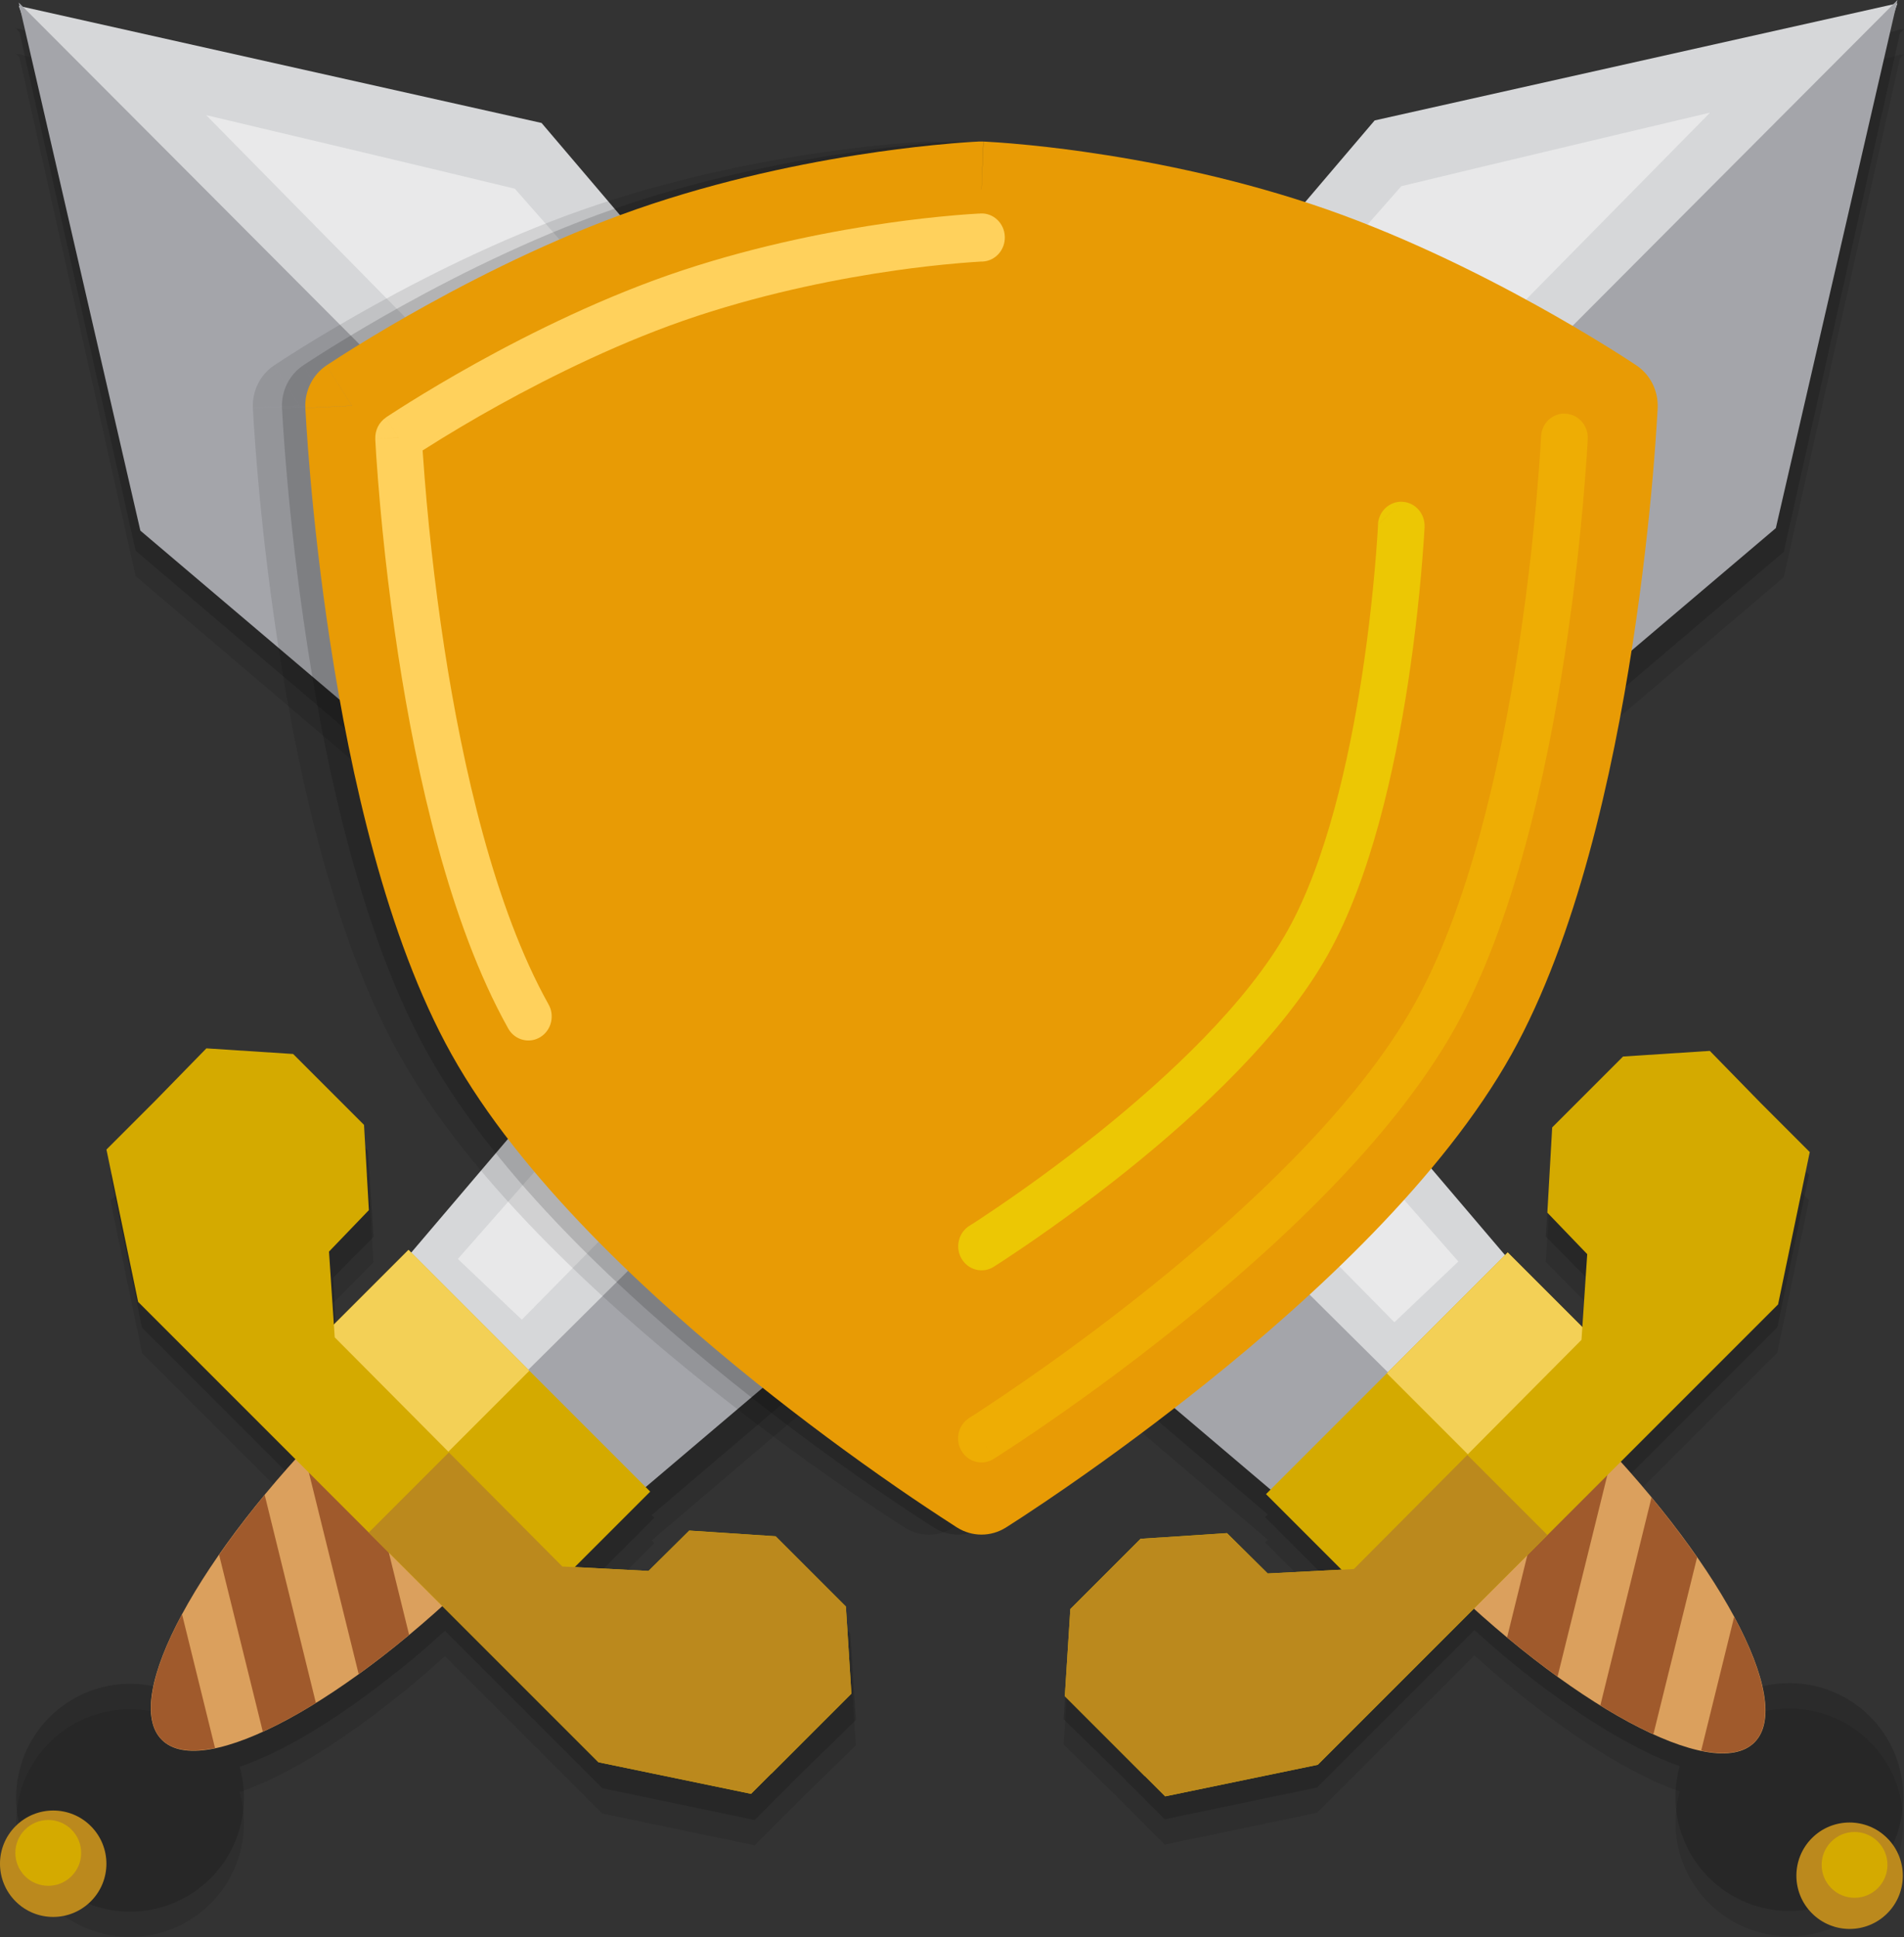 <?xml version="1.0" encoding="UTF-8"?>
<svg id="_图层_1" data-name="图层 1" xmlns="http://www.w3.org/2000/svg" viewBox="0 0 511.37 520.16">
  <rect x="0" y="0" width="511.37" height="520.16" fill="#333333" stroke="none"/>
  <defs>
    <style>
      .cls-1 {
        fill: #dba05d;
      }

      .cls-1, .cls-2, .cls-3, .cls-4, .cls-5, .cls-6, .cls-7, .cls-8, .cls-9, .cls-10, .cls-11, .cls-12, .cls-13, .cls-14, .cls-15, .cls-16, .cls-17 {
        stroke-width: 0px;
      }

      .cls-2 {
        fill: #ecc704;
      }

      .cls-3 {
        fill: #d6d7d9;
      }

      .cls-4 {
        fill: #e89b05;
      }

      .cls-5 {
        fill: #bb891d;
      }

      .cls-6 {
        fill: #a05a2c;
      }

      .cls-7 {
        fill: #eee;
      }

      .cls-7, .cls-11, .cls-13, .cls-17 {
        isolation: isolate;
      }

      .cls-7, .cls-13 {
        opacity: .73;
      }

      .cls-8 {
        fill: #f3d056;
      }

      .cls-9 {
        fill: #ffd15c;
      }

      .cls-10 {
        fill: #d4aa00;
      }

      .cls-11 {
        opacity: .15;
      }

      .cls-12 {
        fill: #a4a5aa;
      }

      .cls-13 {
        fill: #efefef;
      }

      .cls-14 {
        opacity: .15;
      }

      .cls-15 {
        opacity: .1;
      }

      .cls-16 {
        fill: #eead04;
      }

      .cls-17 {
        opacity: .1;
      }
    </style>
  </defs>
  <path class="cls-17" d="M4.08,14.26l1.15,1.15,31.19,139.29,140.44,119.52-64.85,76.44-1.2-1.2-20.29,20.29-1.01-19.85,10.81-10.92-1.5-23.2-18.88-18.82-23.36-1.47h-.03l-10.69,10.69-10.77,10.8h-.03l-5.39,5.42,8.48,40.96,41.92,41.92c-4.7,5.23-9.11,10.51-13.16,15.74-.19.25-.38.51-.57.76-1.52,1.96-2.99,3.9-4.41,5.83-.04.05-.07.11-.11.16-6.65,9.21-11.89,17.93-15.41,25.66-.02.04-.04.09-.05.13-1.06,2.34-1.96,4.58-2.68,6.7-10.77-3.22-22.43-.28-30.38,7.66-11.95,11.95-11.96,31.32,0,43.27,0,0,0,0,0,0,11.95,11.94,31.31,11.94,43.25,0,7.84-7.83,10.83-19.29,7.82-29.96.77-.25,1.55-.53,2.35-.83.53-.21,1.06-.43,1.6-.65,1.33-.53,2.69-1.13,4.09-1.78.78-.37,1.57-.77,2.38-1.17,1-.49,2.01-1.01,3.04-1.56h.03c7.12-3.84,14.84-8.88,22.84-14.91.24-.18.47-.36.71-.55,1.53-1.17,3.07-2.37,4.62-3.6,1.3-1.02,2.61-2.06,3.91-3.12,3.2-2.66,6.39-5.44,9.56-8.32l42.27,42.27,40.92,8.53,13.22-13.22,13.95-13.62-1.51-23.34-19.04-19.01-22.89-1.34-11.13,10.72-19.56-1.31,20-20.02-.72-.73,82.84-70.5,82.65,70.31-.73.73,20.02,20.02-19.54,1.31-11.16-10.72-22.89,1.31-19.04,19.04-1.51,23.31,13.95,13.62,13.22,13.24,40.9-8.53,42.27-42.27c3.25,2.94,6.51,5.77,9.79,8.48,1.03.85,2.07,1.69,3.1,2.51,1.9,1.53,3.8,3,5.69,4.43.21.15.42.29.63.44,2.18,1.64,4.35,3.2,6.49,4.69,6.66,4.63,13.03,8.48,18.9,11.43.93.48,1.86.94,2.76,1.38,1.16.54,2.3,1.04,3.42,1.5.7.3,1.4.59,2.08.87.78.29,1.55.56,2.3.8-3.02,10.66-.03,22.12,7.8,29.96,11.95,11.95,31.32,11.96,43.27,0h0c11.95-11.96,11.96-31.33,0-43.28h0c-7.95-7.95-19.61-10.89-30.37-7.68-3.17-9.19-9.43-20.38-18.16-32.45-.07-.09-.13-.18-.2-.27-1.51-2.08-3.1-4.19-4.74-6.3-.02,0-.04,0-.05,0-4.08-5.28-8.53-10.61-13.27-15.89l41.92-41.92,8.5-40.96-5.45-5.46-10.77-10.79-10.68-10.69-23.4,1.48-18.85,18.85-1.54,23.22,10.81,10.92-1.01,19.84-20.29-20.29-1.21,1.24-64.67-76.23,140.28-119.35,31.21-139.31c.36-.36.77-.8,1.15-1.15l-.93.21.03-.16-1.52.49-139.41,32.12-111.75,131.7L145.89,47.06,6.51,14.93l-1.52-.49.03.16-.93-.21v-.12Z"/>
  <path class="cls-11" d="M4.08,7.45l1.15,1.15,31.19,139.28,140.44,119.52-64.85,76.45-1.2-1.2-20.29,20.29-1.01-19.85,10.81-10.92-1.5-23.22-18.88-18.82-23.36-1.47h-.03l-10.69,10.71-10.77,10.79h-.03l-5.39,5.42,8.48,40.97,41.92,41.92c-4.7,5.22-9.11,10.5-13.16,15.73-.19.25-.38.51-.57.76-1.52,1.96-2.99,3.91-4.41,5.85-.04.05-.07.11-.11.16-6.65,9.21-11.89,17.93-15.41,25.66-.02.04-.04.09-.05.13-1.06,2.34-1.95,4.57-2.68,6.69-10.77-3.22-22.43-.27-30.38,7.68-11.95,11.95-11.96,31.32,0,43.27,0,0,0,0,0,0,11.95,11.94,31.31,11.94,43.25,0,7.84-7.83,10.83-19.29,7.82-29.96.77-.25,1.55-.53,2.35-.83.53-.21,1.06-.44,1.6-.67,1.32-.53,2.69-1.12,4.09-1.76.78-.37,1.57-.77,2.38-1.17,1-.49,2.01-1.01,3.04-1.56h.03c7.12-3.84,14.85-8.89,22.84-14.93.24-.18.47-.36.71-.53,1.53-1.17,3.07-2.37,4.62-3.6,1.3-1.02,2.61-2.06,3.91-3.12,3.2-2.67,6.39-5.45,9.56-8.33l42.27,42.27,40.92,8.54,13.22-13.23,13.95-13.62-1.51-23.34-19.04-19-22.89-1.34-11.13,10.71-19.56-1.31,20-20.02-.72-.73,82.84-70.49,82.65,70.31-.73.73,20.02,20.02-19.54,1.31-11.16-10.72-22.89,1.31-19.04,19.04-1.51,23.31,13.95,13.62,13.22,13.24,40.9-8.53,42.27-42.27c3.25,2.94,6.51,5.77,9.79,8.48,1.03.85,2.07,1.68,3.1,2.5,1.9,1.53,3.8,3,5.69,4.43.21.15.42.29.63.44,2.18,1.64,4.35,3.21,6.49,4.7,6.66,4.62,13.03,8.47,18.9,11.41.93.49,1.86.95,2.76,1.39,1.16.53,2.3,1.03,3.42,1.48.7.3,1.4.59,2.08.87.78.29,1.55.56,2.3.8-3.02,10.66-.03,22.12,7.8,29.96,11.95,11.95,31.32,11.96,43.27,0h0c11.95-11.96,11.96-31.33,0-43.28h0c-7.95-7.94-19.61-10.88-30.37-7.67-3.17-9.19-9.43-20.39-18.16-32.47-.07-.08-.13-.17-.2-.25-1.51-2.09-3.09-4.2-4.74-6.31-.02,0-.04,0-.05,0-4.08-5.27-8.53-10.6-13.27-15.87l41.92-41.92,8.5-40.97-5.45-5.45-10.77-10.8-10.68-10.68-23.4,1.47-18.85,18.86-1.54,23.2,10.81,10.93-1.01,19.84-20.29-20.29-1.21,1.23-64.67-76.21,140.28-119.36,31.21-139.29,1.15-1.15-.93.21.03-.16-1.52.49-139.41,32.15-111.75,131.7L145.89,40.26,6.51,8.13l-1.52-.49.03.16-.93-.21v-.13Z"/>
  <path class="cls-1" d="M384.23,420.95c36.95,36.97,75.89,58,86.97,46.97,11.08-11.03-9.9-49.94-46.85-86.91-.03-.03-.06-.06-.09-.09-36.95-36.97-75.89-58-86.97-46.97-11.08,11.03,9.9,49.94,46.85,86.91.03.03.06.06.09.09Z"/>
  <path class="cls-3" d="M47.72,129.02L5.07,1.59l140.38,31.43,294.51,346.03-56.52,56.78L47.72,129.02Z"/>
  <path class="cls-6" d="M420.23,376.99l-15.46,62.72c4.55,3.79,9.09,7.31,13.55,10.54l14.83-60.01c-2.88-3.15-5.85-6.27-8.89-9.33-1.33-1.32-2.67-2.62-4.02-3.92ZM443.56,402.13l-13.75,55.86c5.03,3.11,9.82,5.7,14.26,7.7l11.73-47.47c-3.65-5.26-7.76-10.66-12.24-16.09h0ZM465.75,434.21l-8.85,35.9c6.55,1.36,11.42.6,14.29-2.24,5.26-5.32,3.31-17.42-5.44-33.66Z"/>
  <path class="cls-5" d="M486.66,513.81c5.57,5.58,14.62,5.59,20.2.02,5.58-5.57,5.59-14.62.02-20.2,0,0-.01-.01-.02-.02-5.57-5.58-14.62-5.59-20.2-.02-5.58,5.57-5.59,14.62-.02,20.2,0,0,.01.01.02.02Z"/>
  <path class="cls-12" d="M5.02.68l32.68,141.82,345.74,293.33,28.46-28.59C282.63,279.69,134.95,130.82,5.02.68Z"/>
  <path class="cls-10" d="M340.02,401.24l64.91-64.91,32.46,32.46-64.91,64.91-32.46-32.46Z"/>
  <path class="cls-8" d="M372.48,368.79l32.46,32.46,32.46-32.46-32.46-32.46-32.46,32.46Z"/>
  <path class="cls-13" d="M138.28,50.68l253.4,288.09-17.18,16.31L55.37,30.92s60.69,14.35,82.92,19.76Z"/>
  <path class="cls-10" d="M287.47,432.11l-1.49,23.39,21.5,21.5.03-.03,5.43,5.43,40.98-8.48,123.63-123.63,8.51-40.91-13.22-13.22-13.62-13.95-23.3,1.51-19.04,19.04-1.3,22.89,10.71,11.14-1.54,23.02-61.13,61.52-23.15,1.21-10.93-10.84-23.21,1.53-18.87,18.87Z"/>
  <path class="cls-5" d="M287.47,432.11l-1.48,23.38,21.49,21.49.02-.02,5.43,5.43,40.97-8.47,61.7-61.7-21.51-21.51-30.47,30.64-23.14,1.2-10.95-10.82-23.2,1.51-18.87,18.87h0Z"/>
  <path class="cls-10" d="M491.84,507.05c3.45,3.45,9.05,3.45,12.5,0,3.45-3.45,3.45-9.05,0-12.5-3.45-3.45-9.05-3.45-12.5,0-3.45,3.45-3.45,9.05,0,12.5Z"/>
  <path class="cls-1" d="M130.42,420.27c-36.96,36.97-75.89,57.99-86.96,46.95-11.07-11.04,9.92-49.95,46.87-86.92.02-.02.04-.04.06-.06,36.96-36.97,75.89-57.99,86.96-46.95,11.07,11.04-9.92,49.95-46.87,86.92-.02.02-.04.04-.06.06Z"/>
  <path class="cls-3" d="M466.94,128.33L509.58.91l-140.38,31.43L74.7,378.37l56.52,56.78L466.94,128.33Z"/>
  <path class="cls-6" d="M94.42,376.3l15.46,62.72c-4.55,3.79-9.09,7.31-13.55,10.54l-14.83-60.01c2.88-3.15,5.85-6.27,8.89-9.33,1.33-1.32,2.67-2.62,4.02-3.92h0ZM71.09,401.45l13.75,55.86c-5.03,3.11-9.82,5.7-14.26,7.7l-11.73-47.47c3.65-5.26,7.76-10.66,12.24-16.09h0ZM48.9,433.52l8.85,35.9c-6.55,1.36-11.42.6-14.29-2.24-5.26-5.32-3.31-17.42,5.44-33.66Z"/>
  <path class="cls-5" d="M24.39,510.59c-5.58,5.58-14.62,5.59-20.2.01-5.58-5.58-5.59-14.62-.01-20.2,0,0,0,0,.01-.01,5.58-5.58,14.62-5.59,20.2-.01,5.58,5.58,5.59,14.62.01,20.2,0,0,0,0-.01.01Z"/>
  <path class="cls-12" d="M509.63,0l-32.68,141.82L131.2,435.16l-28.46-28.59C232.02,279.01,379.7,130.14,509.63,0h0Z"/>
  <path class="cls-10" d="M174.63,400.56l-64.91-64.91-32.46,32.46,64.91,64.91,32.46-32.46Z"/>
  <path class="cls-8" d="M142.17,368.1l-32.46,32.46-32.46-32.46,32.46-32.46,32.46,32.46Z"/>
  <path class="cls-7" d="M376.37,49.99L122.97,338.08l17.18,16.31L459.29,30.24s-60.69,14.35-82.92,19.76Z"/>
  <path class="cls-10" d="M227.18,431.43l1.49,23.39-21.5,21.5-.03-.03-5.43,5.43-40.98-8.48-123.63-123.63-8.51-40.91,13.22-13.22,13.62-13.95,23.3,1.51,19.04,19.04,1.3,22.89-10.71,11.14,1.54,23.02,61.13,61.52,23.15,1.21,10.93-10.84,23.21,1.53,18.87,18.87Z"/>
  <path class="cls-5" d="M227.18,431.43l1.48,23.38-21.49,21.49-.02-.02-5.43,5.43-40.97-8.47-61.7-61.7,21.51-21.51,30.47,30.64,23.14,1.2,10.95-10.82,23.2,1.51,18.87,18.87h0Z"/>
  <path class="cls-15" d="M73.57,98.16l6.86,10.79-12.51.61c-.21-4.56,1.94-8.9,5.65-11.4ZM249.52,50.9l-.5-12.89h-.18l-.41.03-1.5.08c-1.83.11-3.66.25-5.49.41-6.51.56-13.01,1.31-19.48,2.23-16.13,2.29-38.01,6.45-60.82,13.98-22.93,7.57-44.81,18.45-60.82,27.32-6.53,3.62-12.98,7.4-19.33,11.34-2.31,1.44-4.6,2.9-6.88,4.4l-.39.26-.11.08-.04.03,6.86,10.8-12.51.61v.11s.02.26.02.26c.08,1.57.17,3.13.28,4.7.21,3.2.54,7.8,1.04,13.49,1,11.38,2.68,27.18,5.4,44.85,5.37,34.88,15.02,78.81,32.5,110.11,18.54,33.24,53.11,65.16,81.86,88.22,12.29,9.84,24.91,19.23,37.83,28.16,5.22,3.61,10.51,7.13,15.84,10.56l.23.15.09.05s0,0,6.51-11.02l-6.51,11.02c4,2.5,9.02,2.5,13.02,0l-6.51-11.02,6.51,11.03h0s.09-.06.09-.06l.23-.15c1.38-.87,2.76-1.76,4.12-2.66,3.94-2.58,7.85-5.22,11.72-7.9,12.92-8.93,25.54-18.33,37.83-28.17,28.76-23.06,63.31-54.97,81.87-88.21,17.47-31.31,27.13-75.23,32.5-110.11,2.72-17.67,4.4-33.46,5.4-44.85.53-6.06.97-12.12,1.32-18.19v-.26s.01-.1.01-.1l-12.51-.62,12.51.62c.21-4.57-1.94-8.91-5.65-11.42l-6.86,10.8,6.86-10.79h0l-.04-.03-.11-.08-.39-.26c-2.27-1.5-4.57-2.96-6.88-4.4-6.35-3.94-12.8-7.72-19.33-11.34-16.01-8.87-37.89-19.74-60.82-27.32-22.81-7.53-44.69-11.69-60.82-13.98-6.47-.93-12.96-1.67-19.47-2.23-2.33-.2-4.66-.36-6.99-.49l-.41-.02h-.11s-.05,0-.05,0t-.51,12.89h0ZM249.52,50.9l-.5-12.89c.33-.02.66-.02,1,0l-.49,12.89ZM249.52,50.9s-40.71,1.66-84.54,16.12c-43.84,14.47-84.54,41.92-84.54,41.92,0,0,5.05,109.43,37.58,167.7,34.52,61.84,131.51,122.55,131.51,122.55,0,0,96.99-60.71,131.51-122.55,32.52-58.27,37.58-167.7,37.58-167.7,0,0-40.71-27.46-84.54-41.92-43.84-14.47-84.54-16.12-84.54-16.12Z"/>
  <path class="cls-14" d="M81.39,98.15l6.86,10.79-12.51.61c-.21-4.56,1.94-8.9,5.65-11.4ZM257.34,50.89l-.5-12.89h-.18l-.41.03-1.5.08c-1.83.11-3.66.25-5.49.41-6.51.56-13.01,1.31-19.48,2.23-16.13,2.29-38.01,6.45-60.82,13.98-22.93,7.57-44.81,18.45-60.82,27.32-6.53,3.62-12.98,7.4-19.33,11.34-2.31,1.44-4.6,2.9-6.88,4.4l-.39.26-.11.08-.04.03,6.86,10.8-12.51.61v.11s.02.26.02.26c.08,1.57.17,3.13.28,4.7.21,3.2.54,7.8,1.04,13.49,1,11.38,2.68,27.18,5.4,44.85,5.37,34.88,15.02,78.81,32.5,110.11,18.54,33.24,53.11,65.16,81.86,88.22,12.29,9.84,24.91,19.23,37.83,28.16,5.22,3.61,10.51,7.13,15.84,10.56l.23.15.09.05s0,0,6.51-11.02l-6.51,11.02c4,2.5,9.02,2.5,13.02,0l-6.51-11.02,6.51,11.03h0s.09-.06.09-.06l.23-.15c1.38-.87,2.76-1.76,4.12-2.66,3.94-2.58,7.85-5.22,11.72-7.9,12.92-8.93,25.54-18.33,37.83-28.17,28.76-23.06,63.31-54.97,81.87-88.21,17.47-31.31,27.13-75.23,32.5-110.11,2.72-17.67,4.4-33.46,5.4-44.85.53-6.06.97-12.12,1.32-18.19v-.26s.01-.1.01-.1l-12.51-.62,12.51.62c.21-4.57-1.94-8.91-5.65-11.42l-6.86,10.8,6.86-10.79h0l-.04-.03-.11-.08-.39-.26c-2.27-1.5-4.57-2.96-6.88-4.4-6.35-3.94-12.8-7.72-19.33-11.34-16.01-8.87-37.89-19.74-60.82-27.32-22.81-7.53-44.69-11.69-60.82-13.98-6.47-.93-12.96-1.67-19.47-2.23-2.33-.2-4.66-.36-6.99-.49l-.41-.02h-.11s-.05,0-.05,0t-.51,12.89h0ZM257.34,50.89l-.5-12.89c.33-.02.66-.02,1,0l-.49,12.89ZM257.34,50.89s-40.71,1.66-84.54,16.12c-43.84,14.47-84.54,41.92-84.54,41.92,0,0,5.05,109.43,37.58,167.7,34.52,61.84,131.51,122.55,131.51,122.55,0,0,96.99-60.71,131.51-122.55,32.52-58.27,37.58-167.7,37.58-167.7,0,0-40.71-27.46-84.54-41.92-43.84-14.47-84.54-16.12-84.54-16.12Z"/>
  <path class="cls-10" d="M19.21,503.83c-3.45,3.45-9.05,3.45-12.5,0-3.45-3.45-3.45-9.05,0-12.5,3.45-3.45,9.05-3.45,12.5,0,3.45,3.45,3.45,9.05,0,12.5h0Z"/>
  <path class="cls-4" d="M87.66,98.15l6.86,10.79-12.51.61c-.21-4.56,1.94-8.9,5.65-11.4ZM263.61,50.89l-.5-12.89h-.18l-.41.03-1.5.08c-1.83.11-3.66.25-5.49.41-6.51.56-13.01,1.31-19.48,2.23-16.13,2.29-38.01,6.45-60.82,13.98-22.93,7.57-44.81,18.45-60.82,27.32-6.53,3.62-12.98,7.4-19.33,11.34-2.31,1.44-4.6,2.9-6.88,4.4l-.39.26-.11.08-.04.03,6.86,10.8-12.51.61v.11s.02.26.02.26c.08,1.57.17,3.13.28,4.7.21,3.2.54,7.8,1.04,13.49,1,11.38,2.68,27.18,5.4,44.85,5.37,34.88,15.02,78.81,32.5,110.11,18.54,33.24,53.11,65.16,81.86,88.22,12.29,9.84,24.91,19.23,37.83,28.16,5.22,3.61,10.51,7.13,15.84,10.56l.23.15.09.05s0,0,6.51-11.02l-6.51,11.02c4,2.5,9.02,2.5,13.02,0l-6.51-11.02,6.51,11.03h0s.09-.06.09-.06l.23-.15c1.38-.87,2.76-1.76,4.12-2.66,3.94-2.58,7.85-5.22,11.72-7.9,12.92-8.93,25.54-18.33,37.83-28.17,28.76-23.06,63.31-54.97,81.87-88.21,17.47-31.31,27.13-75.23,32.5-110.11,2.72-17.67,4.4-33.46,5.4-44.85.53-6.06.97-12.12,1.32-18.19v-.26s.01-.1.01-.1l-12.51-.62,12.51.62c.21-4.57-1.94-8.91-5.65-11.42l-6.86,10.8,6.86-10.79h0l-.04-.03-.11-.08-.39-.26c-2.27-1.5-4.57-2.96-6.88-4.4-6.35-3.94-12.8-7.72-19.33-11.34-16.01-8.87-37.89-19.74-60.82-27.32-22.81-7.53-44.69-11.69-60.82-13.98-6.47-.93-12.96-1.67-19.47-2.23-2.33-.2-4.66-.36-6.99-.49l-.41-.02h-.11s-.05,0-.05,0t-.51,12.89h0ZM263.61,50.89l-.5-12.89c.33-.02.66-.02,1,0l-.49,12.89ZM263.61,50.89s-40.71,1.66-84.54,16.12c-43.84,14.47-84.54,41.92-84.54,41.92,0,0,5.05,109.43,37.58,167.7,34.52,61.84,131.51,122.55,131.51,122.55,0,0,96.99-60.71,131.51-122.55,32.52-58.27,37.58-167.7,37.58-167.7,0,0-40.71-27.46-84.54-41.92-43.84-14.47-84.54-16.12-84.54-16.12Z"/>
  <path class="cls-9" d="M269.87,63.53c.14,3.56-2.55,6.56-6,6.71,0,0,0,0,0,0h-.38c-1.96.12-3.93.26-5.89.43-5.7.49-11.39,1.14-17.05,1.95-14.26,2.03-33.45,5.7-53.31,12.24-19.79,6.53-38.98,16.04-53.31,23.97-6.92,3.83-13.73,7.88-20.42,12.13l.04.61c1.2,17.53,3.13,35.01,5.78,52.37,4.92,31.95,13.48,69.77,27.93,95.66,1.8,3.04.87,7.01-2.08,8.87-2.95,1.86-6.81.9-8.61-2.14-.06-.1-.11-.19-.16-.29-15.67-28.06-24.5-67.89-29.45-100.08-2.71-17.75-4.68-35.61-5.91-53.53-.09-1.42-.18-2.84-.25-4.26v-.24s-.01-.08-.01-.08l6.25-.32-3.43-5.39.04-.03.09-.06.34-.23,1.32-.86c1.14-.74,2.81-1.81,4.93-3.13,4.24-2.64,10.31-6.29,17.66-10.37,14.68-8.13,34.63-18.03,55.42-24.9,20.74-6.84,40.68-10.64,55.42-12.73,5.89-.84,11.81-1.52,17.74-2.03,2.1-.18,4.2-.33,6.3-.45h.35s.1-.02.1-.02h.04l.25,6.44-.25-6.45c3.46-.15,6.37,2.62,6.51,6.18,0,0,0,0,0,.01ZM107.05,117.54l-3.43-5.39c-1.85,1.25-2.92,3.42-2.82,5.7l6.25-.31Z"/>
  <path class="cls-16" d="M420.47,111.1c3.45.17,6.12,3.19,5.96,6.75,0,0,0,0,0,0l-6.26-.31,6.26.3v.32s-.06.89-.06.89c-.04.77-.11,1.92-.21,3.37-1.23,17.92-3.2,35.78-5.91,53.53-4.95,32.19-13.78,72.01-29.45,100.07-16.62,29.79-47.91,58.8-74.45,80.09-11.28,9.03-22.86,17.65-34.73,25.85-4.52,3.13-9.09,6.18-13.7,9.16l-.78.49-.21.13-.06.04h-.01s-.01.01-3.26-5.5l3.25,5.51c-2.96,1.85-6.81.89-8.61-2.16s-.86-7.01,2.09-8.87h0l.06-.03.18-.12c1.2-.76,2.4-1.52,3.58-2.31,15.3-10.1,30.14-20.9,44.49-32.38,26.35-21.14,55.96-48.87,71.29-76.34,14.45-25.89,23.01-63.71,27.93-95.67,2.65-17.37,4.58-34.84,5.78-52.37.09-1.35.17-2.71.24-4.06v-.21s.01-.06.01-.06c.16-3.56,3.09-6.31,6.55-6.14,0,0,0,0,0,0h0Z"/>
  <path class="cls-4" d="M140.82,121.8l6.86,10.8-12.51.61c-.21-4.57,1.94-8.91,5.65-11.41ZM272.93,89.59l-.5-12.89h-.14l-.31.02-1.15.06c-.98.06-2.38.15-4.14.3-3.53.3-8.55.81-14.6,1.68-12.07,1.71-28.48,4.83-45.6,10.48-17.25,5.7-33.65,13.85-45.6,20.47-6.29,3.48-12.46,7.17-18.52,11.06l-1.11.73-.3.2-.09.06-.04.02,6.86,10.8-12.51.61v.08l.02.21c0,.17.02.43.04.75.04.64.09,1.58.17,2.77,1,14.57,2.6,29.09,4.8,43.51,3.98,25.9,11.2,58.95,24.46,82.71,14.08,25.22,40.12,49.19,61.47,66.31,11.92,9.54,24.25,18.51,36.96,26.9,1.03.67,2.06,1.34,3.09,2l.19.12.04.03h.03s6.51-11.01,6.51-11.01l-6.51,11.02c4,2.5,9.02,2.5,13.02,0l-6.51-11.02,6.51,11.03.03-.02.05-.03.18-.12c1.04-.65,2.07-1.32,3.09-2,12.71-8.39,25.04-17.36,36.96-26.9,21.36-17.12,47.39-41.09,61.47-66.31,13.26-23.76,20.48-56.81,24.46-82.71,2.2-14.43,3.8-28.95,4.8-43.52.08-1.17.15-2.35.21-3.52v-.21s0-.08,0-.08l-12.51-.62,12.51.61c.21-4.57-1.94-8.91-5.65-11.41l-6.86,10.8,6.86-10.8h-.02s-.03-.03-.03-.03l-.09-.06-.3-.2c-1.71-1.13-3.43-2.24-5.17-3.31-4.75-2.95-9.58-5.78-14.47-8.48-11.94-6.62-28.35-14.78-45.59-20.47-17.13-5.65-33.54-8.77-45.6-10.48-4.85-.7-9.72-1.25-14.6-1.68-1.76-.15-3.52-.27-5.28-.37l-.32-.02h-.14l-.5,12.89ZM272.93,89.59l-.5-12.89c.33-.02.66-.02,1,0l-.49,12.89ZM272.93,89.59s-30.15,1.23-62.63,11.95c-32.47,10.71-62.63,31.06-62.63,31.06,0,0,3.74,81.06,27.83,124.22,25.57,45.81,97.42,90.78,97.42,90.78,0,0,71.85-44.97,97.42-90.78,24.09-43.16,27.83-124.23,27.83-124.23,0,0-30.15-20.34-62.63-31.05-32.47-10.72-62.63-11.95-62.63-11.95Z"/>
  <path class="cls-2" d="M376.64,134.75c3.45.17,6.12,3.19,5.96,6.75,0,0,0,0,0,0l-6.26-.31,6.26.3v.25s-.04.64-.04.64l-.15,2.45c-.89,12.96-2.31,25.87-4.27,38.7-3.57,23.21-9.96,52.16-21.41,72.67-12.15,21.77-34.91,42.83-54.05,58.18-10.6,8.48-21.57,16.47-32.88,23.93-.92.61-1.65,1.07-2.15,1.39l-.56.36-.16.1-.04.03h-.01s-3.26-5.5-3.26-5.5l3.26,5.51c-2.96,1.85-6.81.88-8.61-2.16-1.8-3.05-.86-7.02,2.1-8.87l.04-.02.13-.08.53-.33,2.03-1.32c10.97-7.24,21.61-14.99,31.9-23.22,18.95-15.19,40.03-34.97,50.89-54.43,10.23-18.34,16.36-45.29,19.9-68.26,1.9-12.45,3.28-24.97,4.14-37.54l.14-2.32.03-.59v-.15s0-.03,0-.03M376.64,134.74c-3.45-.17-6.39,2.57-6.56,6.13,0,0,0,0,0,0l6.56-6.13h0Z"/>
</svg>